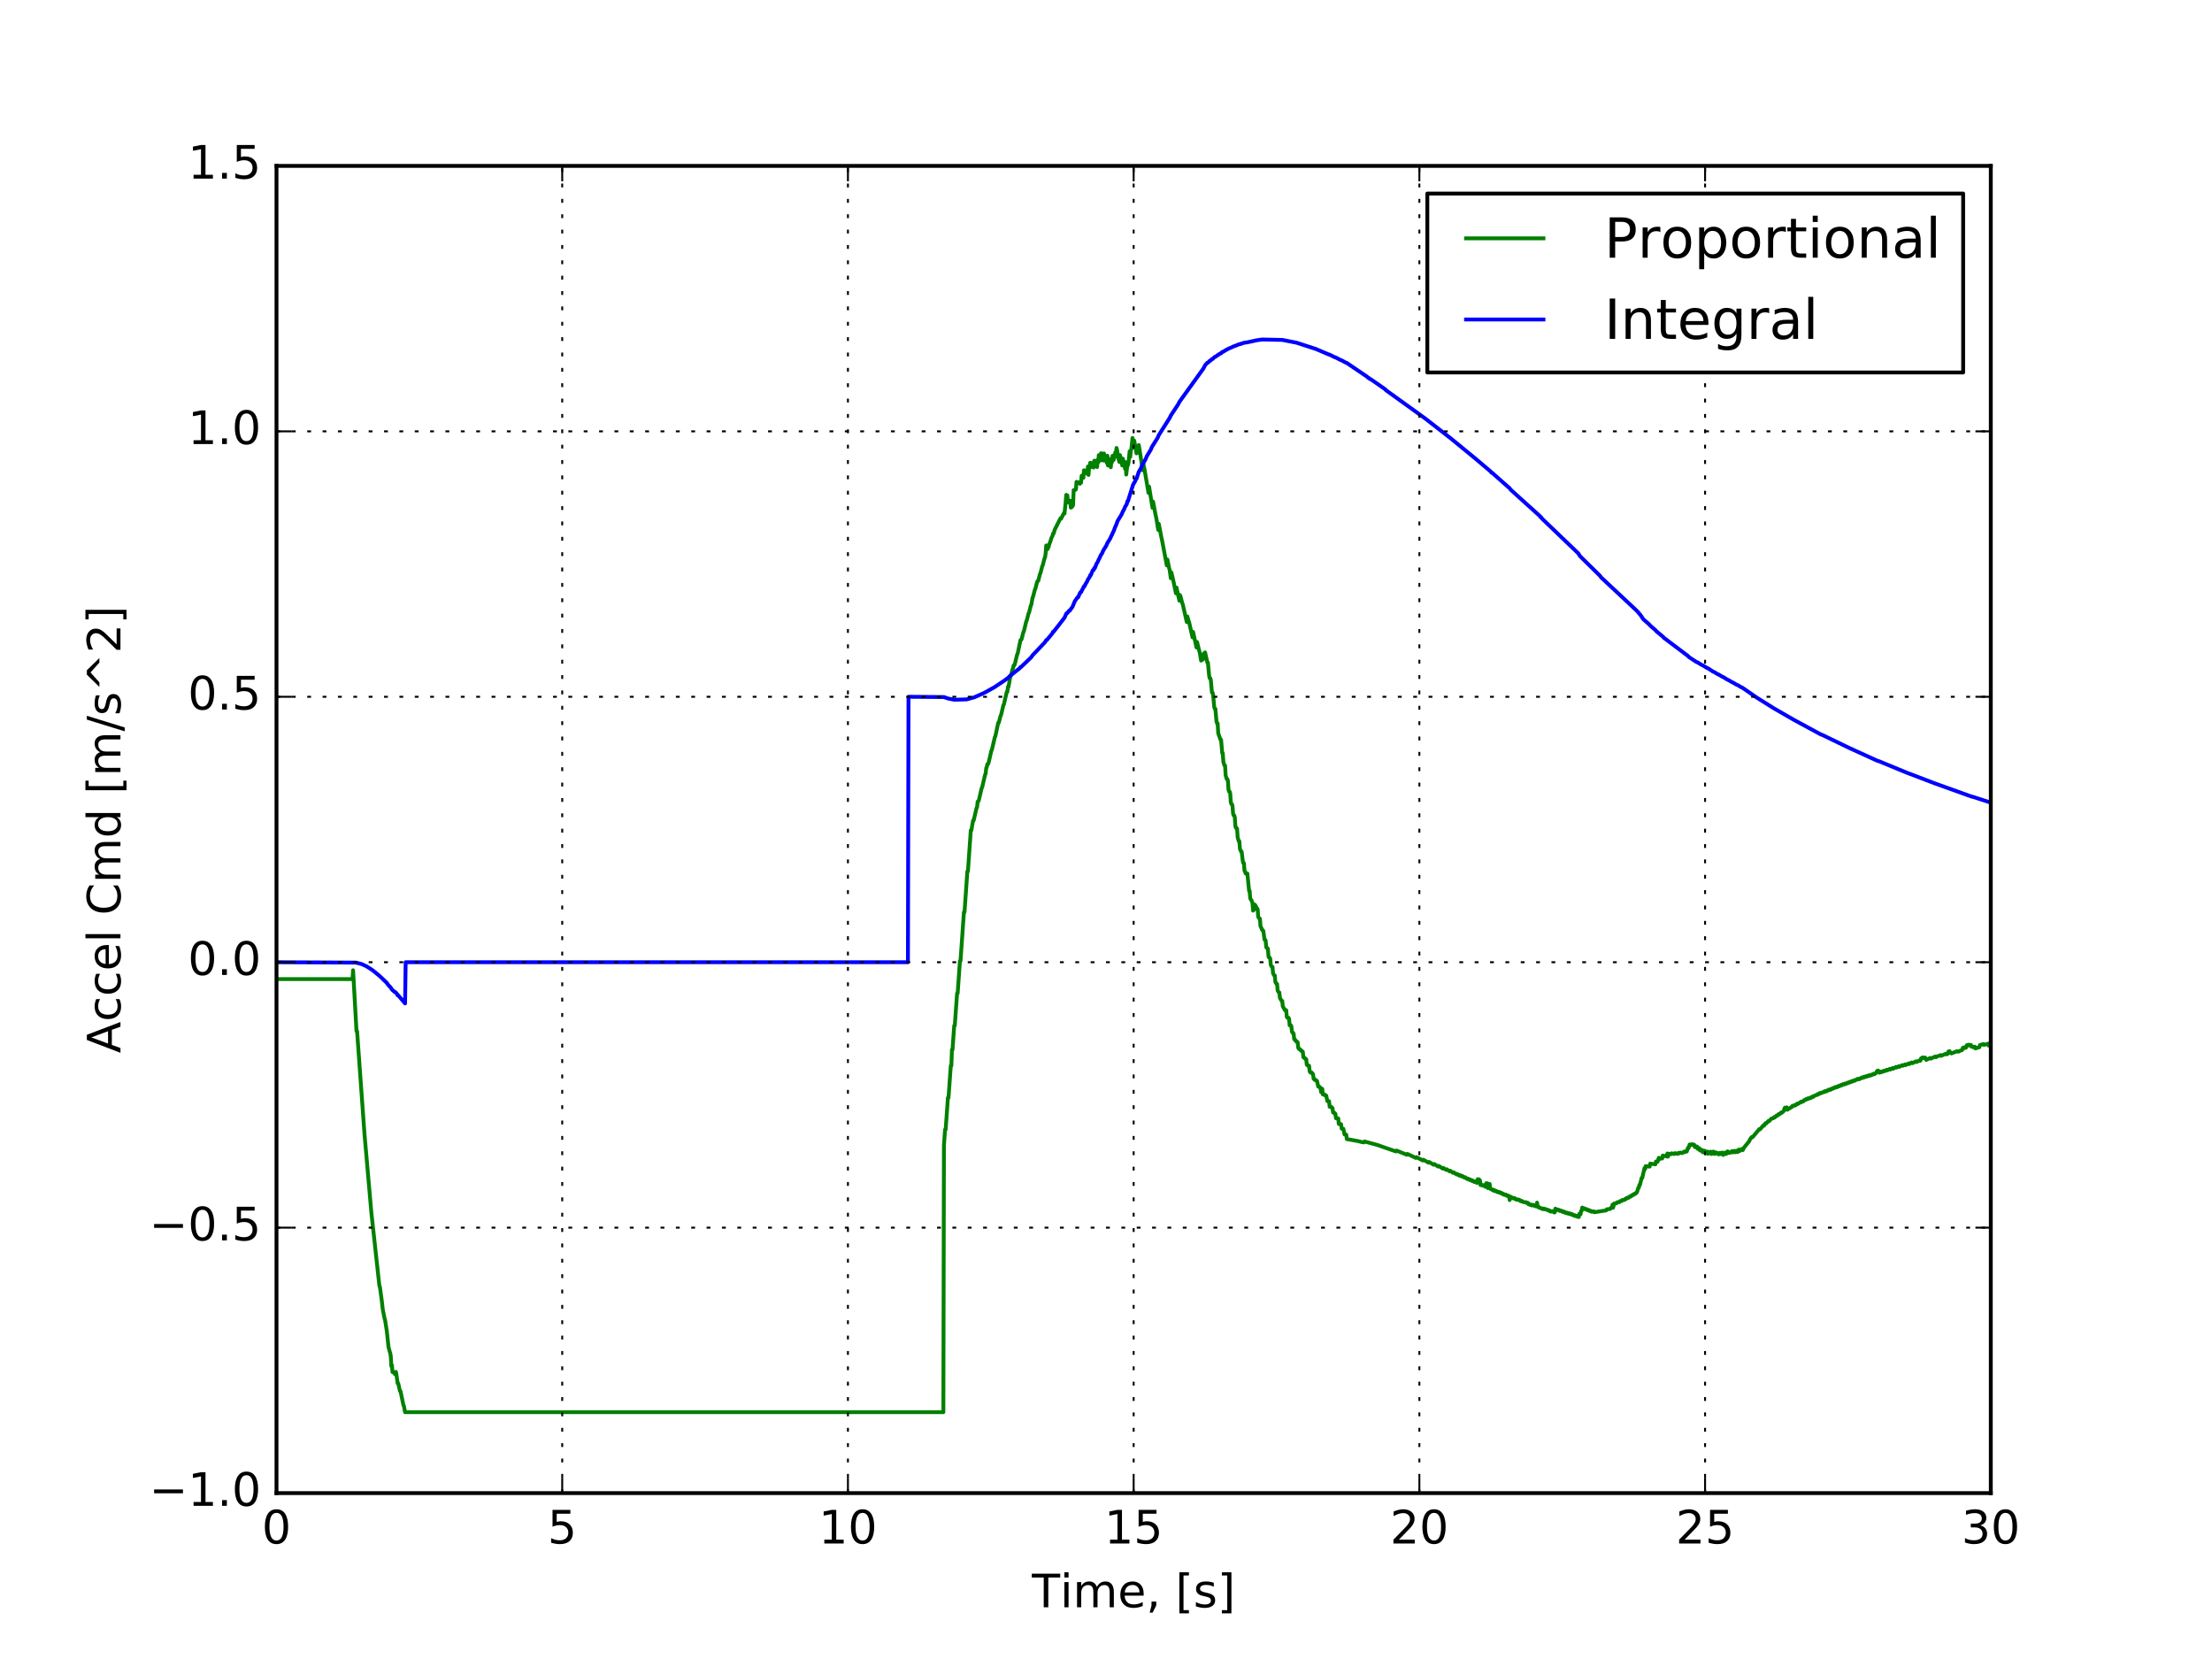 <?xml version="1.0" encoding="utf-8" standalone="no"?>
<!DOCTYPE svg PUBLIC "-//W3C//DTD SVG 1.1//EN"
  "http://www.w3.org/Graphics/SVG/1.1/DTD/svg11.dtd">
<!-- Created with matplotlib (http://matplotlib.org/) -->
<svg height="432pt" version="1.1" viewBox="0 0 576 432" width="576pt" xmlns="http://www.w3.org/2000/svg" xmlns:xlink="http://www.w3.org/1999/xlink">
 <defs>
  <style type="text/css">
*{stroke-linecap:butt;stroke-linejoin:round;stroke-miterlimit:100000;}
  </style>
 </defs>
 <g id="figure_1">
  <g id="patch_1">
   <path d="M 0 432 
L 576 432 
L 576 0 
L 0 0 
z
" style="fill:#ffffff;"/>
  </g>
  <g id="axes_1">
   <g id="patch_2">
    <path d="M 72 388.8 
L 518.4 388.8 
L 518.4 43.2 
L 72 43.2 
z
" style="fill:#ffffff;"/>
   </g>
   <g id="line2d_1">
    <path clip-path="url(#pbabda54281)" d="M 72.149 254.952 
L 91.79 254.952 
L 91.939 252.65 
L 92.832 268.513 
L 92.981 268.513 
L 94.915 295.351 
L 96.701 315.752 
L 98.784 334.775 
L 98.933 335.177 
L 99.379 338.423 
L 99.677 340.998 
L 100.123 343.253 
L 100.272 343.718 
L 100.718 346.575 
L 101.165 350.744 
L 101.462 351.904 
L 101.611 352.32 
L 101.76 353.197 
L 101.909 355.758 
L 102.058 355.492 
L 102.206 357.288 
L 102.504 357.241 
L 102.802 357.79 
L 102.95 357.79 
L 103.099 357.238 
L 103.248 358.061 
L 103.546 360.202 
L 103.694 360.202 
L 104.141 362.206 
L 104.29 362.262 
L 105.034 365.822 
L 105.182 366.151 
L 105.48 367.727 
L 245.65 367.727 
L 245.798 298.263 
L 246.096 294.132 
L 246.245 294.132 
L 246.84 285.837 
L 246.989 285.837 
L 247.584 277.512 
L 247.733 277.512 
L 247.882 273.338 
L 248.03 273.338 
L 248.477 267.061 
L 248.626 267.061 
L 249.221 258.663 
L 249.37 258.663 
L 249.965 250.228 
L 250.114 250.228 
L 251.006 237.517 
L 251.155 237.517 
L 251.899 226.885 
L 252.048 226.885 
L 252.792 216.216 
L 252.941 216.216 
L 253.387 213.656 
L 253.536 213.656 
L 254.28 210.461 
L 254.429 210.184 
L 254.578 208.726 
L 254.726 208.726 
L 254.875 208.446 
L 255.619 205.241 
L 255.768 204.96 
L 256.512 201.753 
L 256.661 201.472 
L 256.81 200.008 
L 256.958 199.728 
L 257.107 198.993 
L 257.256 198.993 
L 257.405 198.709 
L 258.149 195.497 
L 258.298 195.212 
L 259.042 191.994 
L 259.19 191.709 
L 259.934 188.205 
L 260.083 188.205 
L 260.53 186.446 
L 260.678 186.158 
L 261.274 183.667 
L 261.422 183.377 
L 262.166 180.147 
L 262.315 180.147 
L 262.464 178.833 
L 262.613 178.833 
L 263.059 176.341 
L 263.208 176.051 
L 263.654 174.292 
L 263.803 173.999 
L 263.952 173.264 
L 264.101 173.264 
L 264.25 172.973 
L 264.845 170.479 
L 264.994 170.187 
L 265.738 166.668 
L 265.886 166.668 
L 266.035 166.376 
L 266.482 164.618 
L 266.63 164.324 
L 267.226 161.831 
L 267.374 161.536 
L 267.821 159.777 
L 267.97 159.485 
L 268.416 157.721 
L 268.565 157.427 
L 268.862 155.669 
L 269.011 155.373 
L 269.458 153.616 
L 269.606 153.323 
L 270.053 151.562 
L 270.202 151.267 
L 270.35 151.267 
L 270.797 149.512 
L 270.946 149.215 
L 271.392 147.456 
L 271.541 147.158 
L 271.987 145.4 
L 272.136 145.105 
L 272.285 144.078 
L 272.434 142.048 
L 272.582 142.048 
L 272.731 143.051 
L 273.029 142.459 
L 273.326 141.438 
L 273.475 141.139 
L 273.773 140.114 
L 274.07 139.523 
L 274.219 138.925 
L 274.368 138.925 
L 274.666 137.899 
L 276.154 134.941 
L 276.302 135.073 
L 277.046 133.595 
L 277.195 133.725 
L 277.493 130.851 
L 277.642 128.861 
L 277.939 128.996 
L 278.088 130.822 
L 278.237 130.528 
L 278.534 130.657 
L 278.683 130.364 
L 278.832 132.182 
L 278.981 131.888 
L 279.13 132.017 
L 279.427 131.563 
L 279.576 127.621 
L 279.725 127.755 
L 280.171 127.433 
L 280.32 125.468 
L 280.766 125.732 
L 280.915 125.578 
L 281.213 125.975 
L 281.362 125.691 
L 281.51 125.691 
L 281.659 123.877 
L 282.106 124.417 
L 282.254 122.478 
L 282.403 122.478 
L 282.701 122.876 
L 283.147 123.407 
L 283.296 121.479 
L 283.445 123.673 
L 283.594 121.749 
L 283.742 121.884 
L 283.891 120.51 
L 284.04 120.51 
L 284.338 120.92 
L 284.486 121.603 
L 284.784 121.739 
L 284.933 119.971 
L 285.082 119.971 
L 285.379 120.932 
L 285.677 121.614 
L 285.826 119.723 
L 285.974 120.408 
L 286.123 118.522 
L 286.272 118.663 
L 286.57 119.896 
L 286.718 118.019 
L 286.867 118.162 
L 287.314 119.938 
L 287.462 118.073 
L 288.206 120.532 
L 288.355 118.681 
L 288.504 121.214 
L 288.653 119.368 
L 289.248 121.67 
L 289.397 119.836 
L 289.546 120.376 
L 289.694 118.691 
L 289.992 119.771 
L 290.141 118.489 
L 290.29 119.029 
L 290.438 117.76 
L 290.587 118.305 
L 290.736 116.649 
L 290.885 117.195 
L 291.182 119.217 
L 291.48 120.299 
L 291.629 118.507 
L 292.075 120.13 
L 292.224 121.207 
L 292.373 119.427 
L 292.67 120.505 
L 292.968 122.114 
L 293.117 120.351 
L 293.266 123.573 
L 293.563 121.138 
L 293.712 121.138 
L 293.861 120.467 
L 294.158 117.517 
L 294.307 118.983 
L 294.456 117.244 
L 294.605 116.974 
L 294.902 114.055 
L 295.2 116.457 
L 295.349 114.738 
L 295.944 118.056 
L 296.093 116.894 
L 296.242 117.813 
L 296.539 115.882 
L 297.581 122.461 
L 297.73 120.791 
L 298.027 122.241 
L 299.069 128.353 
L 299.218 126.717 
L 300.11 132.236 
L 300.259 130.62 
L 300.854 133.798 
L 301.152 135.202 
L 301.598 137.99 
L 301.747 136.405 
L 302.342 139.532 
L 302.64 140.913 
L 303.83 147.223 
L 303.979 145.686 
L 304.426 147.886 
L 304.574 148.389 
L 304.872 150.566 
L 305.021 149.052 
L 305.467 150.896 
L 306.211 154.501 
L 306.36 153.009 
L 307.104 156.417 
L 307.253 154.938 
L 307.402 155.306 
L 307.848 157.032 
L 307.997 157.404 
L 309.038 161.98 
L 309.187 160.525 
L 309.485 161.603 
L 309.634 161.991 
L 310.526 165.983 
L 310.675 164.547 
L 311.568 168.602 
L 311.717 167.181 
L 312.163 169.026 
L 312.461 170.159 
L 312.758 172.026 
L 312.907 170.62 
L 313.205 171.77 
L 313.502 170.123 
L 313.651 170.855 
L 313.8 169.886 
L 314.395 172.53 
L 314.544 172.53 
L 314.842 175.84 
L 314.99 176.584 
L 315.139 176.584 
L 315.288 177.026 
L 315.586 180.347 
L 315.734 180.347 
L 315.883 180.796 
L 316.181 184.121 
L 316.33 184.573 
L 316.478 184.573 
L 316.776 187.903 
L 316.925 188.359 
L 317.074 188.359 
L 317.222 190.935 
L 317.818 192.624 
L 317.966 192.624 
L 318.264 196.134 
L 318.413 196.134 
L 318.562 198.411 
L 318.859 199.351 
L 319.008 199.351 
L 319.157 201.93 
L 319.454 202.883 
L 319.603 202.883 
L 319.752 203.361 
L 319.901 205.643 
L 320.05 206.123 
L 320.198 206.123 
L 320.347 206.605 
L 320.496 208.888 
L 320.645 209.372 
L 320.794 209.372 
L 320.942 209.856 
L 321.091 211.841 
L 321.24 212.328 
L 321.389 212.328 
L 321.538 212.816 
L 321.686 215.102 
L 321.835 215.592 
L 321.984 215.592 
L 322.133 215.784 
L 322.282 218.071 
L 322.579 219.058 
L 322.728 219.058 
L 322.877 221.051 
L 323.174 221.752 
L 323.323 221.752 
L 323.621 224.248 
L 323.77 224.752 
L 323.918 224.752 
L 324.067 226.747 
L 324.216 226.954 
L 324.365 227.461 
L 324.811 227.461 
L 325.258 231.965 
L 325.406 231.965 
L 325.555 233.963 
L 325.853 234.394 
L 326.15 235.125 
L 326.299 237.126 
L 326.448 236.082 
L 326.597 236.821 
L 326.746 235.56 
L 327.043 236.006 
L 327.192 236.526 
L 327.341 236.526 
L 327.49 236.752 
L 327.638 238.757 
L 327.936 239.214 
L 328.085 239.214 
L 328.234 241.22 
L 328.382 241.452 
L 328.68 242.21 
L 328.829 242.21 
L 328.978 242.442 
L 329.275 244.681 
L 329.424 244.681 
L 329.573 244.916 
L 329.722 246.627 
L 329.87 246.864 
L 330.019 246.864 
L 330.168 247.102 
L 330.317 249.11 
L 330.466 249.35 
L 330.614 249.35 
L 330.763 249.591 
L 330.912 251.306 
L 331.21 251.793 
L 331.358 251.793 
L 331.507 253.51 
L 331.805 254.003 
L 331.954 254.003 
L 332.102 255.721 
L 332.4 256.22 
L 332.549 256.22 
L 332.698 257.94 
L 332.995 258.445 
L 333.144 258.445 
L 333.293 259.871 
L 333.739 260.631 
L 333.888 260.631 
L 334.037 262.058 
L 334.632 263.088 
L 334.93 263.054 
L 335.078 264.779 
L 335.227 265.04 
L 335.525 265.01 
L 335.674 265.273 
L 335.822 266.996 
L 336.12 266.967 
L 336.269 267.23 
L 336.418 268.663 
L 336.566 268.929 
L 336.715 268.929 
L 336.864 269.195 
L 337.013 270.63 
L 337.162 270.606 
L 337.459 271.143 
L 337.608 271.121 
L 337.757 271.392 
L 337.906 271.392 
L 338.054 272.826 
L 338.203 273.096 
L 338.352 273.075 
L 338.501 273.347 
L 338.65 273.328 
L 338.798 273.601 
L 338.947 273.584 
L 339.096 273.858 
L 339.245 273.858 
L 339.394 275.297 
L 339.542 275.283 
L 339.691 275.56 
L 339.84 275.548 
L 339.989 275.824 
L 340.138 275.824 
L 340.286 277.263 
L 340.435 277.251 
L 340.584 277.53 
L 340.882 277.519 
L 341.03 278.96 
L 341.179 279.242 
L 341.477 279.228 
L 341.626 279.51 
L 341.774 279.502 
L 341.923 279.785 
L 342.072 280.938 
L 342.221 280.938 
L 342.37 281.223 
L 342.667 281.216 
L 342.816 281.503 
L 342.965 281.503 
L 343.262 282.946 
L 343.56 282.943 
L 343.709 283.232 
L 343.858 283.232 
L 344.006 284.389 
L 344.155 283.527 
L 344.304 283.527 
L 344.453 284.978 
L 344.899 284.984 
L 345.048 285.277 
L 345.346 285.282 
L 345.643 286.737 
L 346.09 286.754 
L 346.238 288.204 
L 346.685 288.231 
L 346.834 288.53 
L 346.982 288.53 
L 347.131 289.693 
L 347.429 289.719 
L 347.578 290.018 
L 347.726 290.018 
L 347.875 291.182 
L 348.47 291.226 
L 348.619 292.679 
L 349.214 292.729 
L 349.363 293.895 
L 349.81 293.933 
L 350.107 295.406 
L 350.554 295.447 
L 350.702 296.615 
L 353.678 297.148 
L 354.274 297.308 
L 354.72 297.41 
L 355.166 297.479 
L 355.315 297.23 
L 358.738 298.173 
L 361.565 299.163 
L 363.499 299.824 
L 363.648 299.599 
L 366.326 300.695 
L 366.475 300.478 
L 368.707 301.53 
L 368.856 301.324 
L 370.493 302.189 
L 370.642 301.991 
L 371.981 302.758 
L 372.13 302.567 
L 373.32 303.295 
L 373.469 303.108 
L 374.51 303.78 
L 374.659 303.599 
L 375.701 304.305 
L 375.85 304.13 
L 376.594 304.654 
L 376.742 304.482 
L 377.486 305.024 
L 377.635 304.855 
L 378.379 305.414 
L 378.528 305.249 
L 379.272 305.827 
L 379.421 305.666 
L 380.016 306.139 
L 380.165 305.981 
L 380.611 306.345 
L 380.76 306.189 
L 381.355 306.683 
L 381.504 306.531 
L 382.099 307.038 
L 382.248 306.888 
L 382.694 307.275 
L 382.843 307.128 
L 383.29 307.523 
L 383.438 307.378 
L 383.885 307.779 
L 384.034 307.637 
L 384.629 308.042 
L 384.778 307.074 
L 384.926 307.212 
L 385.075 307.074 
L 385.373 307.353 
L 385.522 308.599 
L 385.819 308.464 
L 386.117 308.75 
L 386.266 308.617 
L 386.861 309.067 
L 387.01 308.109 
L 387.158 308.257 
L 387.307 308.128 
L 387.456 309.381 
L 387.605 308.426 
L 387.902 308.299 
L 388.051 309.553 
L 388.349 309.731 
L 388.498 309.731 
L 388.646 309.884 
L 388.795 309.761 
L 388.944 310.069 
L 389.093 310.069 
L 389.242 309.948 
L 389.539 310.259 
L 389.688 310.14 
L 389.986 310.454 
L 390.134 310.336 
L 390.283 310.494 
L 390.432 310.378 
L 390.73 310.697 
L 390.878 310.582 
L 391.176 310.903 
L 391.325 310.79 
L 391.622 311.115 
L 391.771 311.004 
L 391.92 311.167 
L 392.069 311.057 
L 392.366 311.387 
L 392.515 311.278 
L 392.664 311.445 
L 392.813 311.337 
L 392.962 311.505 
L 393.11 312.496 
L 393.259 311.736 
L 393.408 311.632 
L 393.706 311.973 
L 393.854 311.87 
L 394.003 312.041 
L 394.152 311.94 
L 394.301 312.112 
L 394.45 312.012 
L 394.747 312.36 
L 394.896 312.261 
L 395.045 312.436 
L 395.342 312.338 
L 395.491 312.515 
L 395.64 312.418 
L 395.938 312.773 
L 396.086 312.678 
L 396.235 312.857 
L 396.384 312.763 
L 396.682 313.032 
L 397.277 313.031 
L 397.426 313.214 
L 397.574 313.125 
L 397.723 313.309 
L 397.872 313.221 
L 398.021 313.592 
L 398.17 313.505 
L 398.318 313.692 
L 398.467 313.606 
L 398.616 313.794 
L 398.765 313.71 
L 398.914 313.898 
L 399.211 313.732 
L 399.36 313.922 
L 399.509 313.84 
L 399.658 314.032 
L 399.806 313.951 
L 399.955 314.143 
L 400.104 314.064 
L 400.253 313.167 
L 400.402 314.178 
L 400.55 314.372 
L 400.699 314.295 
L 400.848 314.49 
L 400.997 314.49 
L 401.443 314.732 
L 401.592 314.658 
L 401.741 314.857 
L 402.038 314.711 
L 402.187 314.911 
L 402.485 314.839 
L 402.931 315.102 
L 403.08 315.034 
L 403.229 315.237 
L 403.378 315.169 
L 403.526 315.374 
L 403.675 315.307 
L 403.824 315.512 
L 404.27 315.382 
L 404.717 315.732 
L 404.866 315.669 
L 405.014 314.731 
L 405.163 314.94 
L 405.312 314.879 
L 405.461 315.089 
L 405.758 314.969 
L 405.907 315.181 
L 406.056 315.123 
L 406.205 315.335 
L 406.502 315.221 
L 406.651 315.435 
L 406.8 315.379 
L 406.949 315.594 
L 407.246 315.485 
L 407.395 315.702 
L 407.544 315.648 
L 407.693 315.866 
L 407.99 315.762 
L 408.139 315.981 
L 408.437 315.88 
L 408.586 316.101 
L 408.883 316.003 
L 409.032 316.225 
L 409.33 316.13 
L 409.478 316.353 
L 409.627 316.307 
L 409.776 316.532 
L 410.074 316.442 
L 410.222 316.668 
L 410.52 316.581 
L 410.669 316.809 
L 410.966 316.725 
L 411.115 316.913 
L 411.264 316.065 
L 411.413 315.985 
L 411.562 316.216 
L 411.71 315.369 
L 411.859 315.293 
L 412.008 314.447 
L 412.157 314.679 
L 412.454 314.607 
L 412.603 314.84 
L 412.901 314.771 
L 413.05 315.006 
L 413.347 314.939 
L 413.496 315.176 
L 413.794 315.113 
L 413.942 315.351 
L 414.24 315.29 
L 414.389 315.53 
L 414.984 315.417 
L 415.133 315.658 
L 418.258 315.183 
L 418.406 314.898 
L 419.299 314.81 
L 419.448 314.528 
L 419.746 314.503 
L 419.894 313.688 
L 420.043 314.479 
L 420.341 313.386 
L 420.936 313.347 
L 421.085 313.07 
L 421.68 313.04 
L 421.829 312.766 
L 422.275 312.748 
L 422.424 312.476 
L 423.019 312.461 
L 423.168 312.191 
L 423.466 312.187 
L 423.614 311.918 
L 424.061 311.916 
L 424.21 311.649 
L 424.507 311.651 
L 424.656 311.386 
L 424.954 311.39 
L 425.102 311.126 
L 425.4 311.132 
L 425.549 310.869 
L 425.846 310.879 
L 425.995 310.617 
L 426.144 310.623 
L 426.293 310.368 
L 426.59 309.323 
L 426.739 309.33 
L 426.888 308.538 
L 427.037 308.555 
L 427.483 306.727 
L 427.632 306.748 
L 428.227 304.152 
L 428.376 304.444 
L 428.525 303.658 
L 429.566 303.78 
L 429.715 302.999 
L 431.054 303.193 
L 431.203 302.439 
L 431.65 302.507 
L 431.947 301.491 
L 432.096 301.781 
L 432.245 301.806 
L 432.394 301.565 
L 432.84 301.67 
L 432.989 300.901 
L 433.733 301.072 
L 434.03 301.132 
L 434.179 300.367 
L 434.328 301.194 
L 434.477 300.43 
L 435.072 300.561 
L 435.221 300.329 
L 435.965 300.504 
L 436.114 300.275 
L 436.858 300.463 
L 437.006 300.237 
L 437.304 300.316 
L 437.453 300.131 
L 438.048 300.255 
L 438.197 300.075 
L 438.346 300.118 
L 438.494 299.897 
L 438.792 299.985 
L 438.941 299.765 
L 439.238 299.855 
L 439.536 298.889 
L 439.685 298.981 
L 439.982 298.018 
L 440.429 298.162 
L 440.578 297.946 
L 441.173 298.095 
L 441.322 298.674 
L 441.47 298.725 
L 441.619 298.512 
L 441.917 298.564 
L 442.066 299.145 
L 442.214 299.198 
L 442.363 298.988 
L 442.512 298.988 
L 442.661 299.569 
L 442.81 299.624 
L 442.958 299.415 
L 443.256 299.47 
L 443.405 300.054 
L 443.702 299.639 
L 443.851 299.639 
L 444 300.224 
L 444.149 300.282 
L 444.446 299.871 
L 444.595 299.871 
L 444.744 300.458 
L 444.893 300.254 
L 445.042 300.314 
L 445.339 299.907 
L 445.488 299.907 
L 445.637 300.495 
L 446.083 299.89 
L 446.232 299.89 
L 446.381 300.479 
L 446.678 300.08 
L 446.827 300.08 
L 446.976 300.407 
L 447.125 300.208 
L 447.422 300.273 
L 447.571 300.601 
L 447.869 300.207 
L 448.018 300.207 
L 448.166 300.536 
L 448.464 300.145 
L 448.613 300.145 
L 448.762 300.738 
L 449.208 300.154 
L 449.357 300.154 
L 449.506 300.486 
L 449.654 300.293 
L 449.803 299.837 
L 449.952 299.837 
L 450.25 300.242 
L 450.398 300.05 
L 450.696 300.122 
L 450.994 299.741 
L 451.142 299.741 
L 451.291 300.077 
L 451.589 299.699 
L 451.738 299.699 
L 451.886 300.035 
L 452.184 299.659 
L 452.333 299.659 
L 452.482 299.997 
L 452.63 299.81 
L 452.779 299.361 
L 452.928 299.361 
L 453.077 299.7 
L 453.374 299.329 
L 453.523 299.329 
L 453.672 299.144 
L 453.821 299.484 
L 454.118 298.854 
L 455.458 297.212 
L 455.755 296.588 
L 456.202 296.048 
L 456.35 296.131 
L 458.136 294.007 
L 458.285 294.094 
L 459.178 293.052 
L 459.326 293.142 
L 459.624 292.626 
L 459.773 292.455 
L 459.922 292.546 
L 460.517 291.866 
L 460.666 291.959 
L 461.261 291.286 
L 461.707 291.213 
L 462.005 290.881 
L 462.154 290.976 
L 462.6 290.481 
L 462.749 290.577 
L 463.195 290.086 
L 463.344 290.184 
L 463.79 289.698 
L 463.939 289.797 
L 464.534 289.256 
L 464.683 288.574 
L 464.832 288.415 
L 464.981 288.517 
L 465.278 288.358 
L 465.427 288.983 
L 465.874 288.616 
L 466.022 288.616 
L 466.469 288.254 
L 466.618 288.254 
L 466.766 287.945 
L 467.213 287.898 
L 467.362 287.745 
L 467.51 287.852 
L 467.957 287.396 
L 468.106 287.505 
L 468.552 287.163 
L 468.701 287.163 
L 468.998 286.864 
L 469.147 286.975 
L 469.445 286.791 
L 469.594 286.791 
L 469.742 286.496 
L 470.04 286.463 
L 470.338 286.172 
L 470.486 286.286 
L 470.784 285.997 
L 470.933 286.112 
L 471.379 285.825 
L 471.528 285.942 
L 471.974 285.514 
L 472.123 285.632 
L 472.718 285.189 
L 473.016 285.169 
L 473.314 284.892 
L 473.462 285.014 
L 473.909 284.601 
L 474.058 284.724 
L 474.504 284.451 
L 474.802 284.44 
L 475.099 284.17 
L 475.248 284.295 
L 475.546 284.028 
L 475.694 284.155 
L 476.141 283.758 
L 476.29 283.886 
L 476.587 283.624 
L 476.736 283.753 
L 477.182 283.364 
L 477.331 283.494 
L 477.778 283.108 
L 477.926 283.239 
L 478.224 282.984 
L 478.373 283.117 
L 478.819 282.739 
L 478.968 282.872 
L 479.414 282.498 
L 479.563 282.632 
L 480.01 282.263 
L 480.158 282.399 
L 480.456 282.154 
L 480.605 282.291 
L 481.051 281.929 
L 481.2 282.067 
L 481.646 281.708 
L 481.795 281.848 
L 482.242 281.493 
L 482.39 281.634 
L 482.837 281.284 
L 482.986 281.427 
L 483.581 280.965 
L 483.73 281.109 
L 484.027 280.881 
L 484.176 281.026 
L 484.771 280.577 
L 484.92 280.723 
L 485.366 280.39 
L 485.515 280.538 
L 485.962 280.21 
L 486.11 280.358 
L 486.557 280.034 
L 486.706 280.184 
L 487.152 279.864 
L 487.301 280.015 
L 487.896 279.594 
L 488.045 279.747 
L 488.491 279.435 
L 488.789 278.87 
L 489.086 278.768 
L 489.384 279.337 
L 489.83 279.035 
L 489.979 279.192 
L 490.574 278.796 
L 490.723 278.955 
L 491.318 278.565 
L 491.467 278.726 
L 492.062 278.342 
L 492.211 278.504 
L 492.806 278.128 
L 492.955 278.291 
L 493.699 277.83 
L 493.848 277.995 
L 494.443 277.633 
L 494.592 277.8 
L 495.336 277.357 
L 495.485 277.525 
L 496.08 277.178 
L 496.229 277.348 
L 496.973 276.922 
L 497.122 277.094 
L 497.27 276.927 
L 497.419 276.927 
L 497.717 276.678 
L 497.866 276.678 
L 498.014 276.852 
L 498.907 276.366 
L 499.056 276.542 
L 499.8 276.147 
L 499.949 276.247 
L 500.098 276.17 
L 500.246 275.581 
L 500.693 275.351 
L 500.842 275.531 
L 501.288 275.38 
L 501.586 275.997 
L 502.627 275.486 
L 502.776 275.669 
L 503.966 275.106 
L 504.115 275.292 
L 504.562 275.019 
L 504.859 274.952 
L 505.157 274.818 
L 505.306 274.751 
L 505.454 274.94 
L 506.794 274.358 
L 506.942 274.55 
L 507.24 274.363 
L 507.389 273.792 
L 507.686 273.73 
L 507.835 274.178 
L 507.984 274.117 
L 508.133 274.311 
L 509.621 273.723 
L 509.918 273.863 
L 510.365 273.64 
L 510.96 273.42 
L 511.109 272.858 
L 511.555 272.697 
L 511.704 272.898 
L 512.002 272.741 
L 512.15 272.18 
L 512.597 272.026 
L 512.746 272.229 
L 513.192 272.079 
L 513.341 272.537 
L 513.638 272.488 
L 513.787 272.693 
L 514.234 272.549 
L 514.382 273.01 
L 515.424 272.688 
L 515.573 272.136 
L 516.466 271.872 
L 516.614 272.083 
L 517.656 271.791 
L 517.805 272.257 
L 517.954 271.711 
L 518.102 272.177 
L 518.251 271.631 
L 518.4 271.592 
L 518.4 271.592 
" style="fill:none;stroke:#008000;stroke-linecap:square;"/>
   </g>
   <g id="line2d_2">
    <path clip-path="url(#pbabda54281)" d="M 72.149 250.56 
L 92.683 250.66 
L 94.171 251.036 
L 95.51 251.668 
L 96.998 252.629 
L 98.784 254.086 
L 100.718 255.933 
L 101.016 256.394 
L 101.76 257.185 
L 102.058 257.674 
L 102.802 258.34 
L 102.95 258.34 
L 103.397 258.842 
L 103.546 259.182 
L 103.694 259.182 
L 105.48 261.292 
L 105.629 250.56 
L 236.424 250.56 
L 236.573 181.44 
L 245.798 181.512 
L 246.84 181.876 
L 247.286 181.972 
L 248.477 182.211 
L 251.75 182.116 
L 253.685 181.577 
L 253.982 181.46 
L 256.363 180.384 
L 258.893 178.979 
L 261.422 177.303 
L 262.613 176.422 
L 262.91 176.075 
L 265.589 173.954 
L 265.738 173.686 
L 265.886 173.686 
L 268.565 171.111 
L 268.862 170.652 
L 272.136 167.206 
L 272.434 166.678 
L 272.582 166.678 
L 274.07 164.871 
L 274.219 164.501 
L 274.368 164.501 
L 277.195 160.852 
L 277.642 159.845 
L 277.79 159.639 
L 277.939 159.639 
L 278.386 159.03 
L 278.534 159.03 
L 279.278 158.02 
L 279.874 156.568 
L 280.618 155.503 
L 280.766 155.503 
L 281.213 154.429 
L 281.362 154.213 
L 281.51 154.213 
L 281.808 153.56 
L 281.957 153.342 
L 282.254 152.682 
L 282.403 152.682 
L 282.701 152.02 
L 282.998 151.576 
L 283.296 150.906 
L 283.742 150.234 
L 283.891 149.782 
L 284.04 149.782 
L 284.486 148.646 
L 284.635 148.419 
L 284.784 148.419 
L 284.933 147.962 
L 285.082 147.962 
L 285.528 146.814 
L 285.826 146.353 
L 286.123 145.654 
L 286.272 145.419 
L 286.57 144.717 
L 287.016 144.007 
L 287.314 143.302 
L 288.058 142.116 
L 288.355 141.406 
L 289.099 140.223 
L 289.397 139.514 
L 289.546 139.276 
L 289.843 138.557 
L 289.992 138.317 
L 290.438 137.109 
L 290.587 136.865 
L 291.034 135.639 
L 292.075 133.933 
L 292.373 133.204 
L 292.67 132.715 
L 292.968 131.988 
L 293.414 131.261 
L 293.563 130.528 
L 293.712 130.528 
L 294.01 129.54 
L 295.051 126.224 
L 295.646 125.188 
L 295.795 124.674 
L 295.944 124.674 
L 296.539 122.867 
L 297.134 121.833 
L 297.432 121.07 
L 298.325 119.553 
L 298.622 118.808 
L 299.664 117.093 
L 299.962 116.37 
L 301.45 113.996 
L 301.747 113.3 
L 304.574 108.845 
L 304.872 108.205 
L 306.806 105.27 
L 307.104 104.661 
L 313.354 95.977 
L 313.8 95.119 
L 314.395 94.441 
L 314.544 94.441 
L 314.99 93.959 
L 315.139 93.959 
L 315.586 93.497 
L 315.734 93.497 
L 316.33 92.918 
L 316.478 92.918 
L 317.222 92.385 
L 317.818 92.007 
L 317.966 92.007 
L 318.264 91.652 
L 318.413 91.652 
L 319.306 91.11 
L 320.05 90.714 
L 320.347 90.619 
L 321.24 90.187 
L 321.538 90.106 
L 322.579 89.673 
L 322.877 89.609 
L 323.77 89.315 
L 324.216 89.213 
L 324.662 89.163 
L 325.109 89.076 
L 327.341 88.585 
L 328.68 88.404 
L 333.888 88.512 
L 337.608 89.239 
L 342.667 90.881 
L 345.941 92.277 
L 346.238 92.359 
L 347.578 93.026 
L 347.875 93.114 
L 349.066 93.743 
L 349.363 93.837 
L 350.405 94.414 
L 350.702 94.514 
L 356.059 98.146 
L 356.208 98.35 
L 356.506 98.452 
L 356.654 98.656 
L 356.952 98.758 
L 360.672 101.346 
L 360.97 101.661 
L 371.088 108.95 
L 377.784 114.158 
L 384.331 119.527 
L 388.2 122.81 
L 388.349 123.068 
L 388.498 123.068 
L 393.11 127.145 
L 393.408 127.545 
L 400.997 134.392 
L 401.146 134.672 
L 401.294 134.672 
L 401.592 135.093 
L 410.966 144.078 
L 411.413 144.8 
L 416.621 149.915 
L 416.918 150.342 
L 423.614 156.597 
L 426.442 159.262 
L 426.739 159.65 
L 427.186 160.159 
L 427.93 161.265 
L 429.418 162.558 
L 429.715 162.908 
L 431.054 164.065 
L 431.352 164.407 
L 432.989 165.76 
L 433.286 166.093 
L 439.536 170.809 
L 439.834 171.127 
L 441.768 172.389 
L 442.066 172.497 
L 443.107 173.143 
L 443.405 173.252 
L 444.446 173.906 
L 444.744 174.017 
L 446.083 174.893 
L 446.381 175.003 
L 447.274 175.551 
L 447.571 175.662 
L 448.464 176.211 
L 448.762 176.322 
L 449.803 176.981 
L 450.101 177.09 
L 450.994 177.636 
L 451.291 177.746 
L 452.184 178.29 
L 452.482 178.399 
L 453.374 178.94 
L 453.672 179.047 
L 457.392 181.613 
L 461.856 184.414 
L 467.213 187.5 
L 474.206 191.282 
L 474.504 191.357 
L 474.802 191.508 
L 481.498 194.751 
L 488.938 198.139 
L 489.235 198.202 
L 496.378 201.15 
L 503.818 203.991 
L 513.341 207.411 
L 513.787 207.51 
L 518.4 209.008 
L 518.4 209.008 
" style="fill:none;stroke:#0000ff;stroke-linecap:square;"/>
   </g>
   <g id="patch_3">
    <path d="M 72 43.2 
L 518.4 43.2 
" style="fill:none;stroke:#000000;stroke-linecap:square;stroke-linejoin:miter;"/>
   </g>
   <g id="patch_4">
    <path d="M 518.4 388.8 
L 518.4 43.2 
" style="fill:none;stroke:#000000;stroke-linecap:square;stroke-linejoin:miter;"/>
   </g>
   <g id="patch_5">
    <path d="M 72 388.8 
L 518.4 388.8 
" style="fill:none;stroke:#000000;stroke-linecap:square;stroke-linejoin:miter;"/>
   </g>
   <g id="patch_6">
    <path d="M 72 388.8 
L 72 43.2 
" style="fill:none;stroke:#000000;stroke-linecap:square;stroke-linejoin:miter;"/>
   </g>
   <g id="matplotlib.axis_1">
    <g id="xtick_1">
     <g id="line2d_3">
      <path clip-path="url(#pbabda54281)" d="M 72 388.8 
L 72 43.2 
" style="fill:none;stroke:#000000;stroke-dasharray:1,3;stroke-dashoffset:0.0;stroke-width:0.5;"/>
     </g>
     <g id="line2d_4">
      <defs>
       <path d="M 0 0 
L 0 -4 
" id="m349a6e8ad4" style="stroke:#000000;stroke-width:0.5;"/>
      </defs>
      <g>
       <use style="stroke:#000000;stroke-width:0.5;" x="72.0" xlink:href="#m349a6e8ad4" y="388.8"/>
      </g>
     </g>
     <g id="line2d_5">
      <defs>
       <path d="M 0 0 
L 0 4 
" id="mf19bf346ac" style="stroke:#000000;stroke-width:0.5;"/>
      </defs>
      <g>
       <use style="stroke:#000000;stroke-width:0.5;" x="72.0" xlink:href="#mf19bf346ac" y="43.2"/>
      </g>
     </g>
     <g id="text_1">
      <!-- 0 -->
      <defs>
       <path d="M 31.781 66.406 
Q 24.172 66.406 20.328 58.906 
Q 16.5 51.422 16.5 36.375 
Q 16.5 21.391 20.328 13.891 
Q 24.172 6.391 31.781 6.391 
Q 39.453 6.391 43.281 13.891 
Q 47.125 21.391 47.125 36.375 
Q 47.125 51.422 43.281 58.906 
Q 39.453 66.406 31.781 66.406 
M 31.781 74.219 
Q 44.047 74.219 50.516 64.516 
Q 56.984 54.828 56.984 36.375 
Q 56.984 17.969 50.516 8.266 
Q 44.047 -1.422 31.781 -1.422 
Q 19.531 -1.422 13.062 8.266 
Q 6.594 17.969 6.594 36.375 
Q 6.594 54.828 13.062 64.516 
Q 19.531 74.219 31.781 74.219 
" id="BitstreamVeraSans-Roman-30"/>
      </defs>
      <g transform="translate(68.183 401.918)scale(0.12 -0.12)">
       <use xlink:href="#BitstreamVeraSans-Roman-30"/>
      </g>
     </g>
    </g>
    <g id="xtick_2">
     <g id="line2d_6">
      <path clip-path="url(#pbabda54281)" d="M 146.4 388.8 
L 146.4 43.2 
" style="fill:none;stroke:#000000;stroke-dasharray:1,3;stroke-dashoffset:0.0;stroke-width:0.5;"/>
     </g>
     <g id="line2d_7">
      <g>
       <use style="stroke:#000000;stroke-width:0.5;" x="146.4" xlink:href="#m349a6e8ad4" y="388.8"/>
      </g>
     </g>
     <g id="line2d_8">
      <g>
       <use style="stroke:#000000;stroke-width:0.5;" x="146.4" xlink:href="#mf19bf346ac" y="43.2"/>
      </g>
     </g>
     <g id="text_2">
      <!-- 5 -->
      <defs>
       <path d="M 10.797 72.906 
L 49.516 72.906 
L 49.516 64.594 
L 19.828 64.594 
L 19.828 46.734 
Q 21.969 47.469 24.109 47.828 
Q 26.266 48.188 28.422 48.188 
Q 40.625 48.188 47.75 41.5 
Q 54.891 34.812 54.891 23.391 
Q 54.891 11.625 47.562 5.094 
Q 40.234 -1.422 26.906 -1.422 
Q 22.312 -1.422 17.547 -0.641 
Q 12.797 0.141 7.719 1.703 
L 7.719 11.625 
Q 12.109 9.234 16.797 8.062 
Q 21.484 6.891 26.703 6.891 
Q 35.156 6.891 40.078 11.328 
Q 45.016 15.766 45.016 23.391 
Q 45.016 31 40.078 35.438 
Q 35.156 39.891 26.703 39.891 
Q 22.75 39.891 18.812 39.016 
Q 14.891 38.141 10.797 36.281 
z
" id="BitstreamVeraSans-Roman-35"/>
      </defs>
      <g transform="translate(142.583 401.918)scale(0.12 -0.12)">
       <use xlink:href="#BitstreamVeraSans-Roman-35"/>
      </g>
     </g>
    </g>
    <g id="xtick_3">
     <g id="line2d_9">
      <path clip-path="url(#pbabda54281)" d="M 220.8 388.8 
L 220.8 43.2 
" style="fill:none;stroke:#000000;stroke-dasharray:1,3;stroke-dashoffset:0.0;stroke-width:0.5;"/>
     </g>
     <g id="line2d_10">
      <g>
       <use style="stroke:#000000;stroke-width:0.5;" x="220.8" xlink:href="#m349a6e8ad4" y="388.8"/>
      </g>
     </g>
     <g id="line2d_11">
      <g>
       <use style="stroke:#000000;stroke-width:0.5;" x="220.8" xlink:href="#mf19bf346ac" y="43.2"/>
      </g>
     </g>
     <g id="text_3">
      <!-- 10 -->
      <defs>
       <path d="M 12.406 8.297 
L 28.516 8.297 
L 28.516 63.922 
L 10.984 60.406 
L 10.984 69.391 
L 28.422 72.906 
L 38.281 72.906 
L 38.281 8.297 
L 54.391 8.297 
L 54.391 0 
L 12.406 0 
z
" id="BitstreamVeraSans-Roman-31"/>
      </defs>
      <g transform="translate(213.165 401.918)scale(0.12 -0.12)">
       <use xlink:href="#BitstreamVeraSans-Roman-31"/>
       <use x="63.623" xlink:href="#BitstreamVeraSans-Roman-30"/>
      </g>
     </g>
    </g>
    <g id="xtick_4">
     <g id="line2d_12">
      <path clip-path="url(#pbabda54281)" d="M 295.2 388.8 
L 295.2 43.2 
" style="fill:none;stroke:#000000;stroke-dasharray:1,3;stroke-dashoffset:0.0;stroke-width:0.5;"/>
     </g>
     <g id="line2d_13">
      <g>
       <use style="stroke:#000000;stroke-width:0.5;" x="295.2" xlink:href="#m349a6e8ad4" y="388.8"/>
      </g>
     </g>
     <g id="line2d_14">
      <g>
       <use style="stroke:#000000;stroke-width:0.5;" x="295.2" xlink:href="#mf19bf346ac" y="43.2"/>
      </g>
     </g>
     <g id="text_4">
      <!-- 15 -->
      <g transform="translate(287.565 401.918)scale(0.12 -0.12)">
       <use xlink:href="#BitstreamVeraSans-Roman-31"/>
       <use x="63.623" xlink:href="#BitstreamVeraSans-Roman-35"/>
      </g>
     </g>
    </g>
    <g id="xtick_5">
     <g id="line2d_15">
      <path clip-path="url(#pbabda54281)" d="M 369.6 388.8 
L 369.6 43.2 
" style="fill:none;stroke:#000000;stroke-dasharray:1,3;stroke-dashoffset:0.0;stroke-width:0.5;"/>
     </g>
     <g id="line2d_16">
      <g>
       <use style="stroke:#000000;stroke-width:0.5;" x="369.6" xlink:href="#m349a6e8ad4" y="388.8"/>
      </g>
     </g>
     <g id="line2d_17">
      <g>
       <use style="stroke:#000000;stroke-width:0.5;" x="369.6" xlink:href="#mf19bf346ac" y="43.2"/>
      </g>
     </g>
     <g id="text_5">
      <!-- 20 -->
      <defs>
       <path d="M 19.188 8.297 
L 53.609 8.297 
L 53.609 0 
L 7.328 0 
L 7.328 8.297 
Q 12.938 14.109 22.625 23.891 
Q 32.328 33.688 34.812 36.531 
Q 39.547 41.844 41.422 45.531 
Q 43.312 49.219 43.312 52.781 
Q 43.312 58.594 39.234 62.25 
Q 35.156 65.922 28.609 65.922 
Q 23.969 65.922 18.812 64.312 
Q 13.672 62.703 7.812 59.422 
L 7.812 69.391 
Q 13.766 71.781 18.938 73 
Q 24.125 74.219 28.422 74.219 
Q 39.75 74.219 46.484 68.547 
Q 53.219 62.891 53.219 53.422 
Q 53.219 48.922 51.531 44.891 
Q 49.859 40.875 45.406 35.406 
Q 44.188 33.984 37.641 27.219 
Q 31.109 20.453 19.188 8.297 
" id="BitstreamVeraSans-Roman-32"/>
      </defs>
      <g transform="translate(361.965 401.918)scale(0.12 -0.12)">
       <use xlink:href="#BitstreamVeraSans-Roman-32"/>
       <use x="63.623" xlink:href="#BitstreamVeraSans-Roman-30"/>
      </g>
     </g>
    </g>
    <g id="xtick_6">
     <g id="line2d_18">
      <path clip-path="url(#pbabda54281)" d="M 444 388.8 
L 444 43.2 
" style="fill:none;stroke:#000000;stroke-dasharray:1,3;stroke-dashoffset:0.0;stroke-width:0.5;"/>
     </g>
     <g id="line2d_19">
      <g>
       <use style="stroke:#000000;stroke-width:0.5;" x="444.0" xlink:href="#m349a6e8ad4" y="388.8"/>
      </g>
     </g>
     <g id="line2d_20">
      <g>
       <use style="stroke:#000000;stroke-width:0.5;" x="444.0" xlink:href="#mf19bf346ac" y="43.2"/>
      </g>
     </g>
     <g id="text_6">
      <!-- 25 -->
      <g transform="translate(436.365 401.918)scale(0.12 -0.12)">
       <use xlink:href="#BitstreamVeraSans-Roman-32"/>
       <use x="63.623" xlink:href="#BitstreamVeraSans-Roman-35"/>
      </g>
     </g>
    </g>
    <g id="xtick_7">
     <g id="line2d_21">
      <path clip-path="url(#pbabda54281)" d="M 518.4 388.8 
L 518.4 43.2 
" style="fill:none;stroke:#000000;stroke-dasharray:1,3;stroke-dashoffset:0.0;stroke-width:0.5;"/>
     </g>
     <g id="line2d_22">
      <g>
       <use style="stroke:#000000;stroke-width:0.5;" x="518.4" xlink:href="#m349a6e8ad4" y="388.8"/>
      </g>
     </g>
     <g id="line2d_23">
      <g>
       <use style="stroke:#000000;stroke-width:0.5;" x="518.4" xlink:href="#mf19bf346ac" y="43.2"/>
      </g>
     </g>
     <g id="text_7">
      <!-- 30 -->
      <defs>
       <path d="M 40.578 39.312 
Q 47.656 37.797 51.625 33 
Q 55.609 28.219 55.609 21.188 
Q 55.609 10.406 48.188 4.484 
Q 40.766 -1.422 27.094 -1.422 
Q 22.516 -1.422 17.656 -0.516 
Q 12.797 0.391 7.625 2.203 
L 7.625 11.719 
Q 11.719 9.328 16.594 8.109 
Q 21.484 6.891 26.812 6.891 
Q 36.078 6.891 40.938 10.547 
Q 45.797 14.203 45.797 21.188 
Q 45.797 27.641 41.281 31.266 
Q 36.766 34.906 28.719 34.906 
L 20.219 34.906 
L 20.219 43.016 
L 29.109 43.016 
Q 36.375 43.016 40.234 45.922 
Q 44.094 48.828 44.094 54.297 
Q 44.094 59.906 40.109 62.906 
Q 36.141 65.922 28.719 65.922 
Q 24.656 65.922 20.016 65.031 
Q 15.375 64.156 9.812 62.312 
L 9.812 71.094 
Q 15.438 72.656 20.344 73.438 
Q 25.25 74.219 29.594 74.219 
Q 40.828 74.219 47.359 69.109 
Q 53.906 64.016 53.906 55.328 
Q 53.906 49.266 50.438 45.094 
Q 46.969 40.922 40.578 39.312 
" id="BitstreamVeraSans-Roman-33"/>
      </defs>
      <g transform="translate(510.765 401.918)scale(0.12 -0.12)">
       <use xlink:href="#BitstreamVeraSans-Roman-33"/>
       <use x="63.623" xlink:href="#BitstreamVeraSans-Roman-30"/>
      </g>
     </g>
    </g>
    <g id="text_8">
     <!-- Time, [s] -->
     <defs>
      <path id="BitstreamVeraSans-Roman-20"/>
      <path d="M 8.594 75.984 
L 29.297 75.984 
L 29.297 69 
L 17.578 69 
L 17.578 -6.203 
L 29.297 -6.203 
L 29.297 -13.188 
L 8.594 -13.188 
z
" id="BitstreamVeraSans-Roman-5b"/>
      <path d="M 30.422 75.984 
L 30.422 -13.188 
L 9.719 -13.188 
L 9.719 -6.203 
L 21.391 -6.203 
L 21.391 69 
L 9.719 69 
L 9.719 75.984 
z
" id="BitstreamVeraSans-Roman-5d"/>
      <path d="M 52 44.188 
Q 55.375 50.25 60.062 53.125 
Q 64.75 56 71.094 56 
Q 79.641 56 84.281 50.016 
Q 88.922 44.047 88.922 33.016 
L 88.922 0 
L 79.891 0 
L 79.891 32.719 
Q 79.891 40.578 77.094 44.375 
Q 74.312 48.188 68.609 48.188 
Q 61.625 48.188 57.562 43.547 
Q 53.516 38.922 53.516 30.906 
L 53.516 0 
L 44.484 0 
L 44.484 32.719 
Q 44.484 40.625 41.703 44.406 
Q 38.922 48.188 33.109 48.188 
Q 26.219 48.188 22.156 43.531 
Q 18.109 38.875 18.109 30.906 
L 18.109 0 
L 9.078 0 
L 9.078 54.688 
L 18.109 54.688 
L 18.109 46.188 
Q 21.188 51.219 25.484 53.609 
Q 29.781 56 35.688 56 
Q 41.656 56 45.828 52.969 
Q 50 49.953 52 44.188 
" id="BitstreamVeraSans-Roman-6d"/>
      <path d="M 11.719 12.406 
L 22.016 12.406 
L 22.016 4 
L 14.016 -11.625 
L 7.719 -11.625 
L 11.719 4 
z
" id="BitstreamVeraSans-Roman-2c"/>
      <path d="M 9.422 54.688 
L 18.406 54.688 
L 18.406 0 
L 9.422 0 
z
M 9.422 75.984 
L 18.406 75.984 
L 18.406 64.594 
L 9.422 64.594 
z
" id="BitstreamVeraSans-Roman-69"/>
      <path d="M 56.203 29.594 
L 56.203 25.203 
L 14.891 25.203 
Q 15.484 15.922 20.484 11.062 
Q 25.484 6.203 34.422 6.203 
Q 39.594 6.203 44.453 7.469 
Q 49.312 8.734 54.109 11.281 
L 54.109 2.781 
Q 49.266 0.734 44.188 -0.344 
Q 39.109 -1.422 33.891 -1.422 
Q 20.797 -1.422 13.156 6.188 
Q 5.516 13.812 5.516 26.812 
Q 5.516 40.234 12.766 48.109 
Q 20.016 56 32.328 56 
Q 43.359 56 49.781 48.891 
Q 56.203 41.797 56.203 29.594 
M 47.219 32.234 
Q 47.125 39.594 43.094 43.984 
Q 39.062 48.391 32.422 48.391 
Q 24.906 48.391 20.391 44.141 
Q 15.875 39.891 15.188 32.172 
z
" id="BitstreamVeraSans-Roman-65"/>
      <path d="M -0.297 72.906 
L 61.375 72.906 
L 61.375 64.594 
L 35.5 64.594 
L 35.5 0 
L 25.594 0 
L 25.594 64.594 
L -0.297 64.594 
z
" id="BitstreamVeraSans-Roman-54"/>
      <path d="M 44.281 53.078 
L 44.281 44.578 
Q 40.484 46.531 36.375 47.5 
Q 32.281 48.484 27.875 48.484 
Q 21.188 48.484 17.844 46.438 
Q 14.5 44.391 14.5 40.281 
Q 14.5 37.156 16.891 35.375 
Q 19.281 33.594 26.516 31.984 
L 29.594 31.297 
Q 39.156 29.25 43.188 25.516 
Q 47.219 21.781 47.219 15.094 
Q 47.219 7.469 41.188 3.016 
Q 35.156 -1.422 24.609 -1.422 
Q 20.219 -1.422 15.453 -0.562 
Q 10.688 0.297 5.422 2 
L 5.422 11.281 
Q 10.406 8.688 15.234 7.391 
Q 20.062 6.109 24.812 6.109 
Q 31.156 6.109 34.562 8.281 
Q 37.984 10.453 37.984 14.406 
Q 37.984 18.062 35.516 20.016 
Q 33.062 21.969 24.703 23.781 
L 21.578 24.516 
Q 13.234 26.266 9.516 29.906 
Q 5.812 33.547 5.812 39.891 
Q 5.812 47.609 11.281 51.797 
Q 16.75 56 26.812 56 
Q 31.781 56 36.172 55.266 
Q 40.578 54.547 44.281 53.078 
" id="BitstreamVeraSans-Roman-73"/>
     </defs>
     <g transform="translate(268.714 418.532)scale(0.12 -0.12)">
      <use xlink:href="#BitstreamVeraSans-Roman-54"/>
      <use x="61.037" xlink:href="#BitstreamVeraSans-Roman-69"/>
      <use x="88.82" xlink:href="#BitstreamVeraSans-Roman-6d"/>
      <use x="186.232" xlink:href="#BitstreamVeraSans-Roman-65"/>
      <use x="247.756" xlink:href="#BitstreamVeraSans-Roman-2c"/>
      <use x="279.543" xlink:href="#BitstreamVeraSans-Roman-20"/>
      <use x="311.33" xlink:href="#BitstreamVeraSans-Roman-5b"/>
      <use x="350.344" xlink:href="#BitstreamVeraSans-Roman-73"/>
      <use x="402.443" xlink:href="#BitstreamVeraSans-Roman-5d"/>
     </g>
    </g>
   </g>
   <g id="matplotlib.axis_2">
    <g id="ytick_1">
     <g id="line2d_24">
      <path clip-path="url(#pbabda54281)" d="M 72 388.8 
L 518.4 388.8 
" style="fill:none;stroke:#000000;stroke-dasharray:1,3;stroke-dashoffset:0.0;stroke-width:0.5;"/>
     </g>
     <g id="line2d_25">
      <defs>
       <path d="M 0 0 
L 4 0 
" id="md167d41117" style="stroke:#000000;stroke-width:0.5;"/>
      </defs>
      <g>
       <use style="stroke:#000000;stroke-width:0.5;" x="72.0" xlink:href="#md167d41117" y="388.8"/>
      </g>
     </g>
     <g id="line2d_26">
      <defs>
       <path d="M 0 0 
L -4 0 
" id="m032f6826e5" style="stroke:#000000;stroke-width:0.5;"/>
      </defs>
      <g>
       <use style="stroke:#000000;stroke-width:0.5;" x="518.4" xlink:href="#m032f6826e5" y="388.8"/>
      </g>
     </g>
     <g id="text_9">
      <!-- −1.0 -->
      <defs>
       <path d="M 10.594 35.5 
L 73.188 35.5 
L 73.188 27.203 
L 10.594 27.203 
z
" id="BitstreamVeraSans-Roman-2212"/>
       <path d="M 10.688 12.406 
L 21 12.406 
L 21 0 
L 10.688 0 
z
" id="BitstreamVeraSans-Roman-2e"/>
      </defs>
      <g transform="translate(38.861 392.111)scale(0.12 -0.12)">
       <use xlink:href="#BitstreamVeraSans-Roman-2212"/>
       <use x="83.789" xlink:href="#BitstreamVeraSans-Roman-31"/>
       <use x="147.412" xlink:href="#BitstreamVeraSans-Roman-2e"/>
       <use x="179.199" xlink:href="#BitstreamVeraSans-Roman-30"/>
      </g>
     </g>
    </g>
    <g id="ytick_2">
     <g id="line2d_27">
      <path clip-path="url(#pbabda54281)" d="M 72 319.68 
L 518.4 319.68 
" style="fill:none;stroke:#000000;stroke-dasharray:1,3;stroke-dashoffset:0.0;stroke-width:0.5;"/>
     </g>
     <g id="line2d_28">
      <g>
       <use style="stroke:#000000;stroke-width:0.5;" x="72.0" xlink:href="#md167d41117" y="319.68"/>
      </g>
     </g>
     <g id="line2d_29">
      <g>
       <use style="stroke:#000000;stroke-width:0.5;" x="518.4" xlink:href="#m032f6826e5" y="319.68"/>
      </g>
     </g>
     <g id="text_10">
      <!-- −0.5 -->
      <g transform="translate(38.861 322.991)scale(0.12 -0.12)">
       <use xlink:href="#BitstreamVeraSans-Roman-2212"/>
       <use x="83.789" xlink:href="#BitstreamVeraSans-Roman-30"/>
       <use x="147.412" xlink:href="#BitstreamVeraSans-Roman-2e"/>
       <use x="179.199" xlink:href="#BitstreamVeraSans-Roman-35"/>
      </g>
     </g>
    </g>
    <g id="ytick_3">
     <g id="line2d_30">
      <path clip-path="url(#pbabda54281)" d="M 72 250.56 
L 518.4 250.56 
" style="fill:none;stroke:#000000;stroke-dasharray:1,3;stroke-dashoffset:0.0;stroke-width:0.5;"/>
     </g>
     <g id="line2d_31">
      <g>
       <use style="stroke:#000000;stroke-width:0.5;" x="72.0" xlink:href="#md167d41117" y="250.56"/>
      </g>
     </g>
     <g id="line2d_32">
      <g>
       <use style="stroke:#000000;stroke-width:0.5;" x="518.4" xlink:href="#m032f6826e5" y="250.56"/>
      </g>
     </g>
     <g id="text_11">
      <!-- 0.0 -->
      <g transform="translate(48.916 253.871)scale(0.12 -0.12)">
       <use xlink:href="#BitstreamVeraSans-Roman-30"/>
       <use x="63.623" xlink:href="#BitstreamVeraSans-Roman-2e"/>
       <use x="95.41" xlink:href="#BitstreamVeraSans-Roman-30"/>
      </g>
     </g>
    </g>
    <g id="ytick_4">
     <g id="line2d_33">
      <path clip-path="url(#pbabda54281)" d="M 72 181.44 
L 518.4 181.44 
" style="fill:none;stroke:#000000;stroke-dasharray:1,3;stroke-dashoffset:0.0;stroke-width:0.5;"/>
     </g>
     <g id="line2d_34">
      <g>
       <use style="stroke:#000000;stroke-width:0.5;" x="72.0" xlink:href="#md167d41117" y="181.44"/>
      </g>
     </g>
     <g id="line2d_35">
      <g>
       <use style="stroke:#000000;stroke-width:0.5;" x="518.4" xlink:href="#m032f6826e5" y="181.44"/>
      </g>
     </g>
     <g id="text_12">
      <!-- 0.5 -->
      <g transform="translate(48.916 184.751)scale(0.12 -0.12)">
       <use xlink:href="#BitstreamVeraSans-Roman-30"/>
       <use x="63.623" xlink:href="#BitstreamVeraSans-Roman-2e"/>
       <use x="95.41" xlink:href="#BitstreamVeraSans-Roman-35"/>
      </g>
     </g>
    </g>
    <g id="ytick_5">
     <g id="line2d_36">
      <path clip-path="url(#pbabda54281)" d="M 72 112.32 
L 518.4 112.32 
" style="fill:none;stroke:#000000;stroke-dasharray:1,3;stroke-dashoffset:0.0;stroke-width:0.5;"/>
     </g>
     <g id="line2d_37">
      <g>
       <use style="stroke:#000000;stroke-width:0.5;" x="72.0" xlink:href="#md167d41117" y="112.32"/>
      </g>
     </g>
     <g id="line2d_38">
      <g>
       <use style="stroke:#000000;stroke-width:0.5;" x="518.4" xlink:href="#m032f6826e5" y="112.32"/>
      </g>
     </g>
     <g id="text_13">
      <!-- 1.0 -->
      <g transform="translate(48.916 115.631)scale(0.12 -0.12)">
       <use xlink:href="#BitstreamVeraSans-Roman-31"/>
       <use x="63.623" xlink:href="#BitstreamVeraSans-Roman-2e"/>
       <use x="95.41" xlink:href="#BitstreamVeraSans-Roman-30"/>
      </g>
     </g>
    </g>
    <g id="ytick_6">
     <g id="line2d_39">
      <path clip-path="url(#pbabda54281)" d="M 72 43.2 
L 518.4 43.2 
" style="fill:none;stroke:#000000;stroke-dasharray:1,3;stroke-dashoffset:0.0;stroke-width:0.5;"/>
     </g>
     <g id="line2d_40">
      <g>
       <use style="stroke:#000000;stroke-width:0.5;" x="72.0" xlink:href="#md167d41117" y="43.2"/>
      </g>
     </g>
     <g id="line2d_41">
      <g>
       <use style="stroke:#000000;stroke-width:0.5;" x="518.4" xlink:href="#m032f6826e5" y="43.2"/>
      </g>
     </g>
     <g id="text_14">
      <!-- 1.5 -->
      <g transform="translate(48.916 46.511)scale(0.12 -0.12)">
       <use xlink:href="#BitstreamVeraSans-Roman-31"/>
       <use x="63.623" xlink:href="#BitstreamVeraSans-Roman-2e"/>
       <use x="95.41" xlink:href="#BitstreamVeraSans-Roman-35"/>
      </g>
     </g>
    </g>
    <g id="text_15">
     <!-- Accel Cmd [m/s^2] -->
     <defs>
      <path d="M 46.688 72.906 
L 73.188 45.703 
L 63.375 45.703 
L 41.891 64.984 
L 20.406 45.703 
L 10.594 45.703 
L 37.109 72.906 
z
" id="BitstreamVeraSans-Roman-5e"/>
      <path d="M 9.422 75.984 
L 18.406 75.984 
L 18.406 0 
L 9.422 0 
z
" id="BitstreamVeraSans-Roman-6c"/>
      <path d="M 64.406 67.281 
L 64.406 56.891 
Q 59.422 61.531 53.781 63.812 
Q 48.141 66.109 41.797 66.109 
Q 29.297 66.109 22.656 58.469 
Q 16.016 50.828 16.016 36.375 
Q 16.016 21.969 22.656 14.328 
Q 29.297 6.688 41.797 6.688 
Q 48.141 6.688 53.781 8.984 
Q 59.422 11.281 64.406 15.922 
L 64.406 5.609 
Q 59.234 2.094 53.438 0.328 
Q 47.656 -1.422 41.219 -1.422 
Q 24.656 -1.422 15.125 8.703 
Q 5.609 18.844 5.609 36.375 
Q 5.609 53.953 15.125 64.078 
Q 24.656 74.219 41.219 74.219 
Q 47.75 74.219 53.531 72.484 
Q 59.328 70.75 64.406 67.281 
" id="BitstreamVeraSans-Roman-43"/>
      <path d="M 34.188 63.188 
L 20.797 26.906 
L 47.609 26.906 
z
M 28.609 72.906 
L 39.797 72.906 
L 67.578 0 
L 57.328 0 
L 50.688 18.703 
L 17.828 18.703 
L 11.188 0 
L 0.781 0 
z
" id="BitstreamVeraSans-Roman-41"/>
      <path d="M 25.391 72.906 
L 33.688 72.906 
L 8.297 -9.281 
L 0 -9.281 
z
" id="BitstreamVeraSans-Roman-2f"/>
      <path d="M 45.406 46.391 
L 45.406 75.984 
L 54.391 75.984 
L 54.391 0 
L 45.406 0 
L 45.406 8.203 
Q 42.578 3.328 38.25 0.953 
Q 33.938 -1.422 27.875 -1.422 
Q 17.969 -1.422 11.734 6.484 
Q 5.516 14.406 5.516 27.297 
Q 5.516 40.188 11.734 48.094 
Q 17.969 56 27.875 56 
Q 33.938 56 38.25 53.625 
Q 42.578 51.266 45.406 46.391 
M 14.797 27.297 
Q 14.797 17.391 18.875 11.75 
Q 22.953 6.109 30.078 6.109 
Q 37.203 6.109 41.297 11.75 
Q 45.406 17.391 45.406 27.297 
Q 45.406 37.203 41.297 42.844 
Q 37.203 48.484 30.078 48.484 
Q 22.953 48.484 18.875 42.844 
Q 14.797 37.203 14.797 27.297 
" id="BitstreamVeraSans-Roman-64"/>
      <path d="M 48.781 52.594 
L 48.781 44.188 
Q 44.969 46.297 41.141 47.344 
Q 37.312 48.391 33.406 48.391 
Q 24.656 48.391 19.812 42.844 
Q 14.984 37.312 14.984 27.297 
Q 14.984 17.281 19.812 11.734 
Q 24.656 6.203 33.406 6.203 
Q 37.312 6.203 41.141 7.25 
Q 44.969 8.297 48.781 10.406 
L 48.781 2.094 
Q 45.016 0.344 40.984 -0.531 
Q 36.969 -1.422 32.422 -1.422 
Q 20.062 -1.422 12.781 6.344 
Q 5.516 14.109 5.516 27.297 
Q 5.516 40.672 12.859 48.328 
Q 20.219 56 33.016 56 
Q 37.156 56 41.109 55.141 
Q 45.062 54.297 48.781 52.594 
" id="BitstreamVeraSans-Roman-63"/>
     </defs>
     <g transform="translate(31.365 274.236)rotate(-90.0)scale(0.12 -0.12)">
      <use xlink:href="#BitstreamVeraSans-Roman-41"/>
      <use x="68.393" xlink:href="#BitstreamVeraSans-Roman-63"/>
      <use x="123.373" xlink:href="#BitstreamVeraSans-Roman-63"/>
      <use x="178.354" xlink:href="#BitstreamVeraSans-Roman-65"/>
      <use x="239.877" xlink:href="#BitstreamVeraSans-Roman-6c"/>
      <use x="267.66" xlink:href="#BitstreamVeraSans-Roman-20"/>
      <use x="299.447" xlink:href="#BitstreamVeraSans-Roman-43"/>
      <use x="369.271" xlink:href="#BitstreamVeraSans-Roman-6d"/>
      <use x="466.684" xlink:href="#BitstreamVeraSans-Roman-64"/>
      <use x="530.16" xlink:href="#BitstreamVeraSans-Roman-20"/>
      <use x="561.947" xlink:href="#BitstreamVeraSans-Roman-5b"/>
      <use x="600.961" xlink:href="#BitstreamVeraSans-Roman-6d"/>
      <use x="698.373" xlink:href="#BitstreamVeraSans-Roman-2f"/>
      <use x="732.064" xlink:href="#BitstreamVeraSans-Roman-73"/>
      <use x="784.164" xlink:href="#BitstreamVeraSans-Roman-5e"/>
      <use x="867.953" xlink:href="#BitstreamVeraSans-Roman-32"/>
      <use x="931.576" xlink:href="#BitstreamVeraSans-Roman-5d"/>
     </g>
    </g>
   </g>
   <g id="legend_1">
    <g id="patch_7">
     <path d="M 371.673 96.993 
L 511.2 96.993 
L 511.2 50.4 
L 371.673 50.4 
z
" style="fill:#ffffff;stroke:#000000;stroke-linejoin:miter;"/>
    </g>
    <g id="line2d_42">
     <path d="M 381.753 62.062 
L 401.913 62.062 
" style="fill:none;stroke:#008000;stroke-linecap:square;"/>
    </g>
    <g id="line2d_43"/>
    <g id="text_16">
     <!-- Proportional -->
     <defs>
      <path d="M 54.891 33.016 
L 54.891 0 
L 45.906 0 
L 45.906 32.719 
Q 45.906 40.484 42.875 44.328 
Q 39.844 48.188 33.797 48.188 
Q 26.516 48.188 22.312 43.547 
Q 18.109 38.922 18.109 30.906 
L 18.109 0 
L 9.078 0 
L 9.078 54.688 
L 18.109 54.688 
L 18.109 46.188 
Q 21.344 51.125 25.703 53.562 
Q 30.078 56 35.797 56 
Q 45.219 56 50.047 50.172 
Q 54.891 44.344 54.891 33.016 
" id="BitstreamVeraSans-Roman-6e"/>
      <path d="M 34.281 27.484 
Q 23.391 27.484 19.188 25 
Q 14.984 22.516 14.984 16.5 
Q 14.984 11.719 18.141 8.906 
Q 21.297 6.109 26.703 6.109 
Q 34.188 6.109 38.703 11.406 
Q 43.219 16.703 43.219 25.484 
L 43.219 27.484 
z
M 52.203 31.203 
L 52.203 0 
L 43.219 0 
L 43.219 8.297 
Q 40.141 3.328 35.547 0.953 
Q 30.953 -1.422 24.312 -1.422 
Q 15.922 -1.422 10.953 3.297 
Q 6 8.016 6 15.922 
Q 6 25.141 12.172 29.828 
Q 18.359 34.516 30.609 34.516 
L 43.219 34.516 
L 43.219 35.406 
Q 43.219 41.609 39.141 45 
Q 35.062 48.391 27.688 48.391 
Q 23 48.391 18.547 47.266 
Q 14.109 46.141 10.016 43.891 
L 10.016 52.203 
Q 14.938 54.109 19.578 55.047 
Q 24.219 56 28.609 56 
Q 40.484 56 46.344 49.844 
Q 52.203 43.703 52.203 31.203 
" id="BitstreamVeraSans-Roman-61"/>
      <path d="M 30.609 48.391 
Q 23.391 48.391 19.188 42.75 
Q 14.984 37.109 14.984 27.297 
Q 14.984 17.484 19.156 11.844 
Q 23.344 6.203 30.609 6.203 
Q 37.797 6.203 41.984 11.859 
Q 46.188 17.531 46.188 27.297 
Q 46.188 37.016 41.984 42.703 
Q 37.797 48.391 30.609 48.391 
M 30.609 56 
Q 42.328 56 49.016 48.375 
Q 55.719 40.766 55.719 27.297 
Q 55.719 13.875 49.016 6.219 
Q 42.328 -1.422 30.609 -1.422 
Q 18.844 -1.422 12.172 6.219 
Q 5.516 13.875 5.516 27.297 
Q 5.516 40.766 12.172 48.375 
Q 18.844 56 30.609 56 
" id="BitstreamVeraSans-Roman-6f"/>
      <path d="M 19.672 64.797 
L 19.672 37.406 
L 32.078 37.406 
Q 38.969 37.406 42.719 40.969 
Q 46.484 44.531 46.484 51.125 
Q 46.484 57.672 42.719 61.234 
Q 38.969 64.797 32.078 64.797 
z
M 9.812 72.906 
L 32.078 72.906 
Q 44.344 72.906 50.609 67.359 
Q 56.891 61.812 56.891 51.125 
Q 56.891 40.328 50.609 34.812 
Q 44.344 29.297 32.078 29.297 
L 19.672 29.297 
L 19.672 0 
L 9.812 0 
z
" id="BitstreamVeraSans-Roman-50"/>
      <path d="M 18.312 70.219 
L 18.312 54.688 
L 36.812 54.688 
L 36.812 47.703 
L 18.312 47.703 
L 18.312 18.016 
Q 18.312 11.328 20.141 9.422 
Q 21.969 7.516 27.594 7.516 
L 36.812 7.516 
L 36.812 0 
L 27.594 0 
Q 17.188 0 13.234 3.875 
Q 9.281 7.766 9.281 18.016 
L 9.281 47.703 
L 2.688 47.703 
L 2.688 54.688 
L 9.281 54.688 
L 9.281 70.219 
z
" id="BitstreamVeraSans-Roman-74"/>
      <path d="M 41.109 46.297 
Q 39.594 47.172 37.812 47.578 
Q 36.031 48 33.891 48 
Q 26.266 48 22.188 43.047 
Q 18.109 38.094 18.109 28.812 
L 18.109 0 
L 9.078 0 
L 9.078 54.688 
L 18.109 54.688 
L 18.109 46.188 
Q 20.953 51.172 25.484 53.578 
Q 30.031 56 36.531 56 
Q 37.453 56 38.578 55.875 
Q 39.703 55.766 41.062 55.516 
z
" id="BitstreamVeraSans-Roman-72"/>
      <path d="M 18.109 8.203 
L 18.109 -20.797 
L 9.078 -20.797 
L 9.078 54.688 
L 18.109 54.688 
L 18.109 46.391 
Q 20.953 51.266 25.266 53.625 
Q 29.594 56 35.594 56 
Q 45.562 56 51.781 48.094 
Q 58.016 40.188 58.016 27.297 
Q 58.016 14.406 51.781 6.484 
Q 45.562 -1.422 35.594 -1.422 
Q 29.594 -1.422 25.266 0.953 
Q 20.953 3.328 18.109 8.203 
M 48.688 27.297 
Q 48.688 37.203 44.609 42.844 
Q 40.531 48.484 33.406 48.484 
Q 26.266 48.484 22.188 42.844 
Q 18.109 37.203 18.109 27.297 
Q 18.109 17.391 22.188 11.75 
Q 26.266 6.109 33.406 6.109 
Q 40.531 6.109 44.609 11.75 
Q 48.688 17.391 48.688 27.297 
" id="BitstreamVeraSans-Roman-70"/>
     </defs>
     <g transform="translate(417.753 67.102)scale(0.144 -0.144)">
      <use xlink:href="#BitstreamVeraSans-Roman-50"/>
      <use x="60.287" xlink:href="#BitstreamVeraSans-Roman-72"/>
      <use x="101.369" xlink:href="#BitstreamVeraSans-Roman-6f"/>
      <use x="162.551" xlink:href="#BitstreamVeraSans-Roman-70"/>
      <use x="226.027" xlink:href="#BitstreamVeraSans-Roman-6f"/>
      <use x="287.209" xlink:href="#BitstreamVeraSans-Roman-72"/>
      <use x="328.322" xlink:href="#BitstreamVeraSans-Roman-74"/>
      <use x="367.531" xlink:href="#BitstreamVeraSans-Roman-69"/>
      <use x="395.314" xlink:href="#BitstreamVeraSans-Roman-6f"/>
      <use x="456.496" xlink:href="#BitstreamVeraSans-Roman-6e"/>
      <use x="519.875" xlink:href="#BitstreamVeraSans-Roman-61"/>
      <use x="581.154" xlink:href="#BitstreamVeraSans-Roman-6c"/>
     </g>
    </g>
    <g id="line2d_44">
     <path d="M 381.753 83.198 
L 401.913 83.198 
" style="fill:none;stroke:#0000ff;stroke-linecap:square;"/>
    </g>
    <g id="line2d_45"/>
    <g id="text_17">
     <!-- Integral -->
     <defs>
      <path d="M 45.406 27.984 
Q 45.406 37.75 41.375 43.109 
Q 37.359 48.484 30.078 48.484 
Q 22.859 48.484 18.828 43.109 
Q 14.797 37.75 14.797 27.984 
Q 14.797 18.266 18.828 12.891 
Q 22.859 7.516 30.078 7.516 
Q 37.359 7.516 41.375 12.891 
Q 45.406 18.266 45.406 27.984 
M 54.391 6.781 
Q 54.391 -7.172 48.188 -13.984 
Q 42 -20.797 29.203 -20.797 
Q 24.469 -20.797 20.266 -20.094 
Q 16.062 -19.391 12.109 -17.922 
L 12.109 -9.188 
Q 16.062 -11.328 19.922 -12.344 
Q 23.781 -13.375 27.781 -13.375 
Q 36.625 -13.375 41.016 -8.766 
Q 45.406 -4.156 45.406 5.172 
L 45.406 9.625 
Q 42.625 4.781 38.281 2.391 
Q 33.938 0 27.875 0 
Q 17.828 0 11.672 7.656 
Q 5.516 15.328 5.516 27.984 
Q 5.516 40.672 11.672 48.328 
Q 17.828 56 27.875 56 
Q 33.938 56 38.281 53.609 
Q 42.625 51.219 45.406 46.391 
L 45.406 54.688 
L 54.391 54.688 
z
" id="BitstreamVeraSans-Roman-67"/>
      <path d="M 9.812 72.906 
L 19.672 72.906 
L 19.672 0 
L 9.812 0 
z
" id="BitstreamVeraSans-Roman-49"/>
     </defs>
     <g transform="translate(417.753 88.238)scale(0.144 -0.144)">
      <use xlink:href="#BitstreamVeraSans-Roman-49"/>
      <use x="29.492" xlink:href="#BitstreamVeraSans-Roman-6e"/>
      <use x="92.871" xlink:href="#BitstreamVeraSans-Roman-74"/>
      <use x="132.08" xlink:href="#BitstreamVeraSans-Roman-65"/>
      <use x="193.604" xlink:href="#BitstreamVeraSans-Roman-67"/>
      <use x="257.08" xlink:href="#BitstreamVeraSans-Roman-72"/>
      <use x="298.193" xlink:href="#BitstreamVeraSans-Roman-61"/>
      <use x="359.473" xlink:href="#BitstreamVeraSans-Roman-6c"/>
     </g>
    </g>
   </g>
  </g>
 </g>
 <defs>
  <clipPath id="pbabda54281">
   <rect height="345.6" width="446.4" x="72.0" y="43.2"/>
  </clipPath>
 </defs>
</svg>
